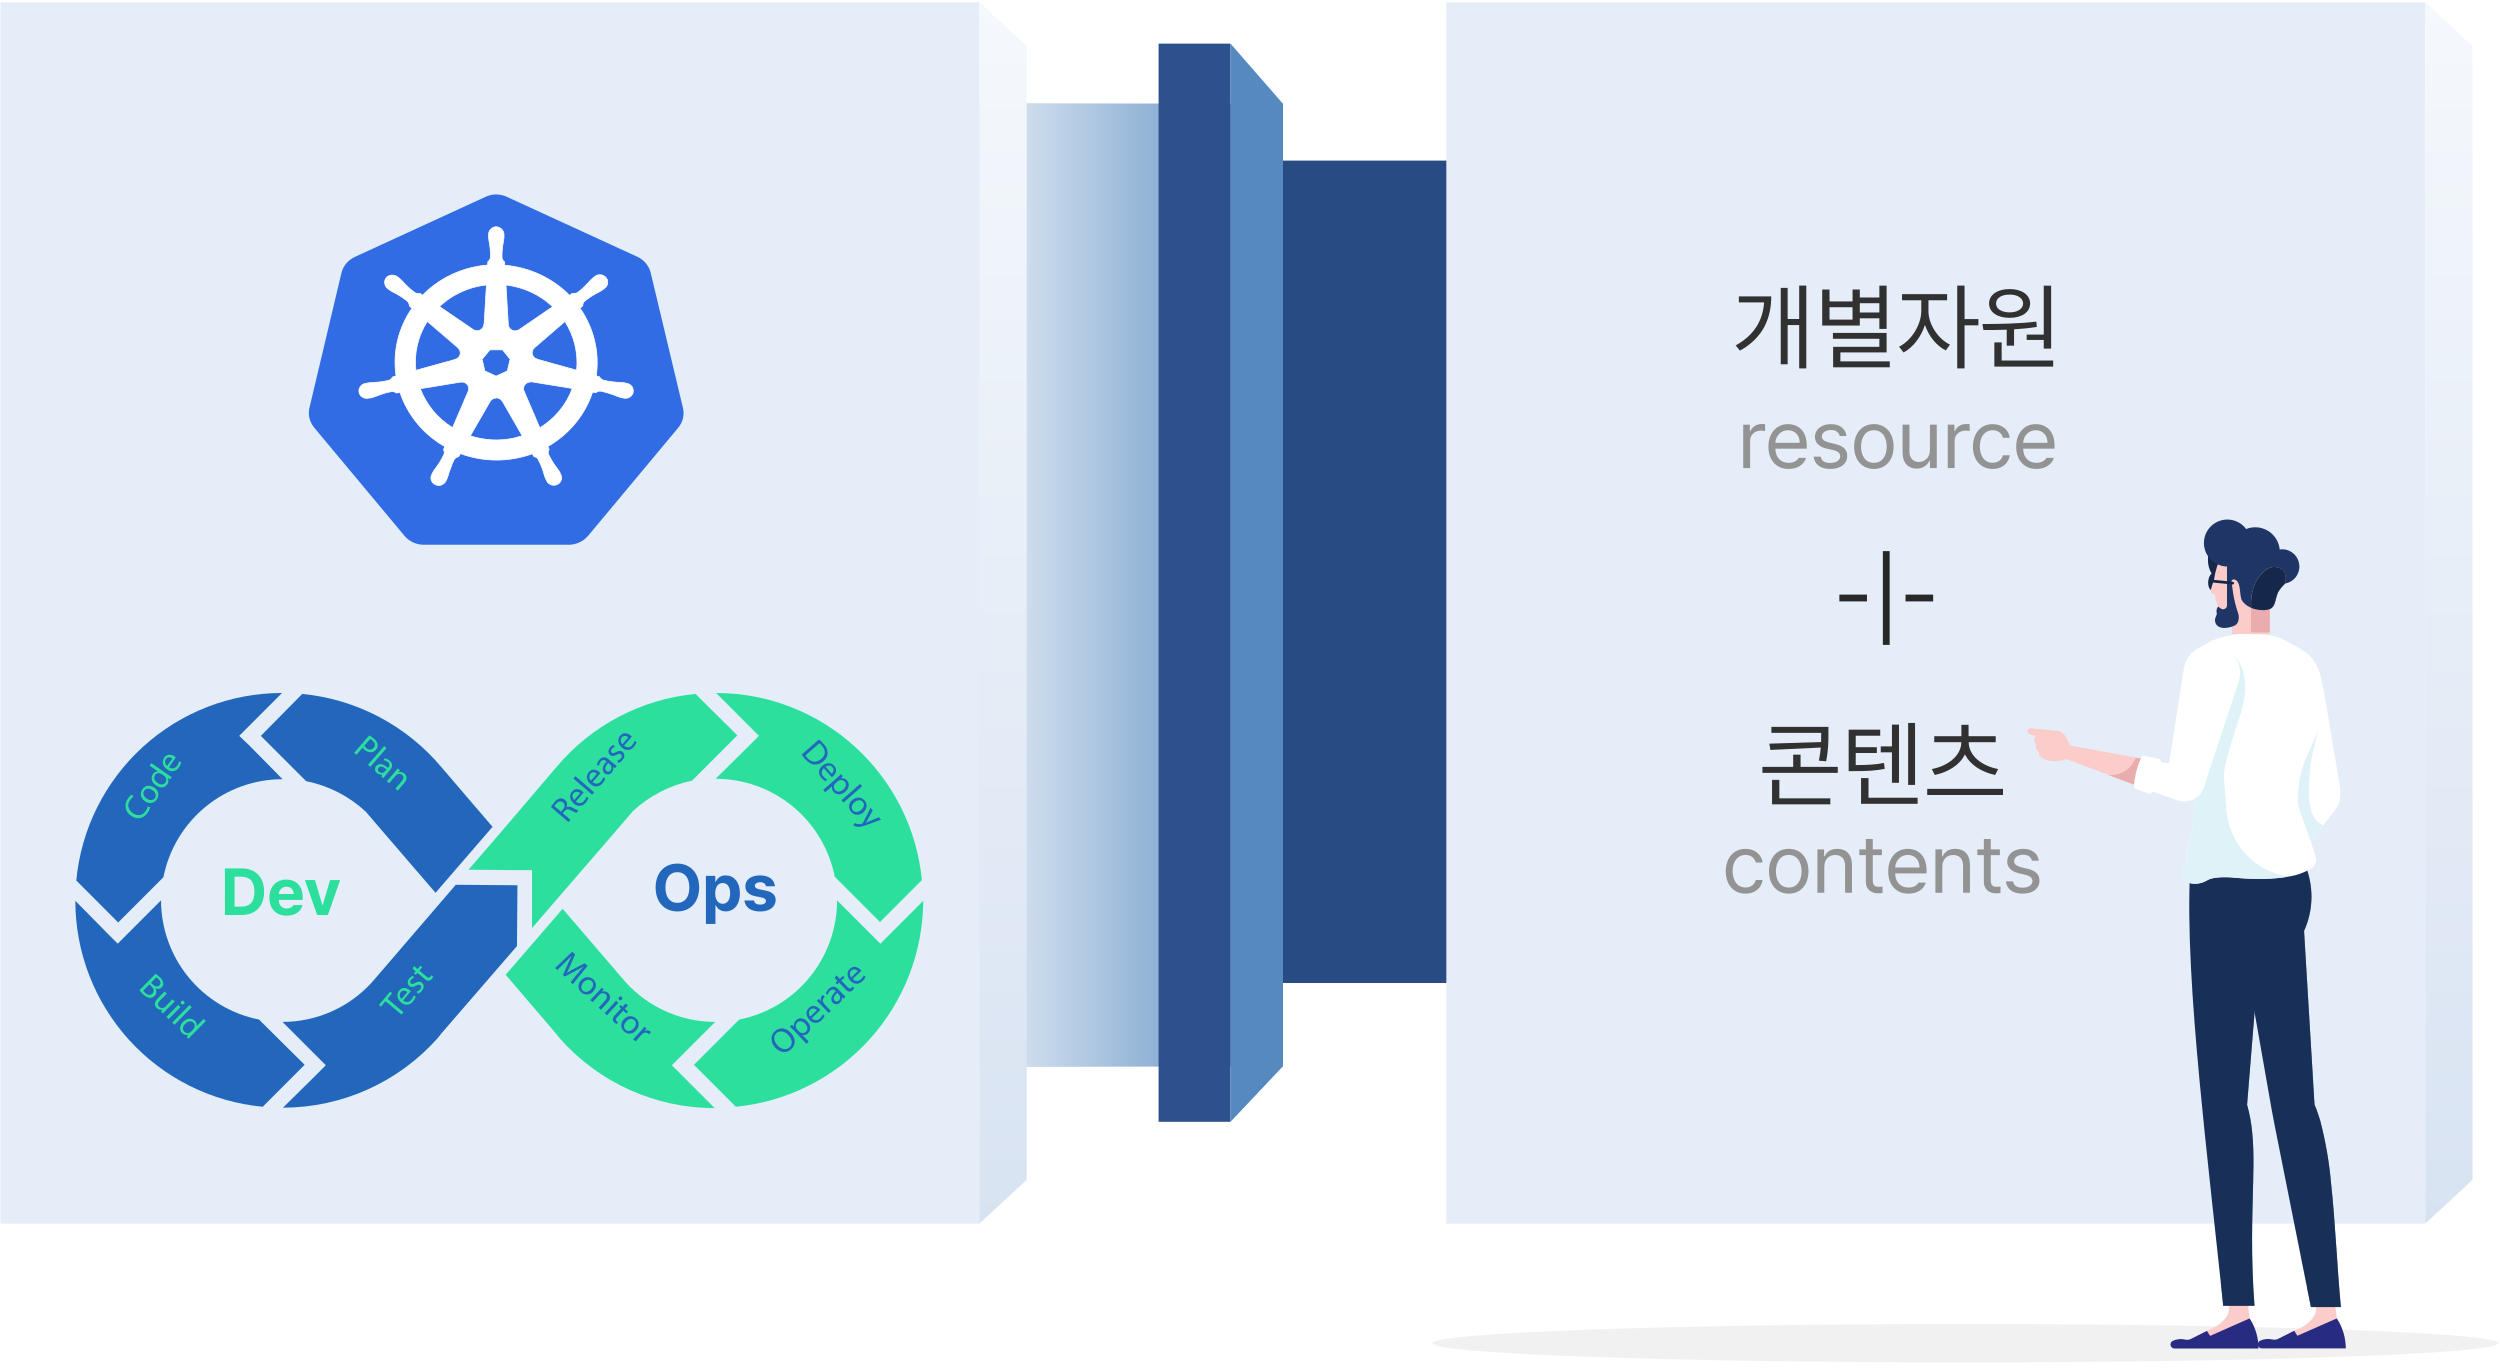 <svg width="367" height="201" viewBox="0 0 367 201" fill="none" xmlns="http://www.w3.org/2000/svg">
<path d="M288.518 23.575H170.273V144.303H288.518V23.575Z" fill="#294B83"/>
<path d="M188.338 15.236H70.093V156.531H188.338V15.236Z" fill="#5689BF"/>
<path style="mix-blend-mode:multiply" d="M188.338 15.236H70.093V156.531H188.338V15.236Z" fill="url(#paint0_linear_195_933)"/>
<path d="M356.021 0.334H212.321V179.627H356.021V0.334Z" fill="#E4EDF8"/>
<path d="M143.772 0.334H0.071V179.627H143.772V0.334Z" fill="#E4EDF8"/>
<g style="mix-blend-mode:multiply">
<path d="M256.24 131.189C257.658 131.189 258.594 130.319 258.751 129.184H257.749C257.566 129.88 256.995 130.286 256.24 130.286C255.088 130.286 254.351 129.341 254.351 127.874C254.351 126.44 255.105 125.504 256.24 125.504C257.094 125.504 257.6 126.034 257.749 126.615H258.751C258.594 125.413 257.575 124.609 256.224 124.609C254.492 124.609 253.34 125.968 253.34 127.907C253.34 129.813 254.442 131.189 256.24 131.189Z" fill="#939393"/>
<path d="M262.592 131.189C264.324 131.189 265.484 129.88 265.484 127.907C265.484 125.918 264.324 124.609 262.592 124.609C260.86 124.609 259.691 125.918 259.691 127.907C259.691 129.88 260.86 131.189 262.592 131.189ZM262.592 130.294C261.299 130.294 260.702 129.175 260.702 127.907C260.702 126.639 261.299 125.504 262.592 125.504C263.876 125.504 264.473 126.639 264.473 127.907C264.473 129.175 263.876 130.294 262.592 130.294Z" fill="#939393"/>
<path d="M267.809 127.236C267.809 126.134 268.489 125.512 269.417 125.512C270.32 125.512 270.859 126.101 270.859 127.087V131.056H271.87V127.012C271.87 125.396 271.008 124.609 269.715 124.609C268.754 124.609 268.157 125.04 267.859 125.695H267.776V124.692H266.798V131.056H267.809V127.236Z" fill="#939393"/>
<path d="M275.757 130.178C275.326 130.178 274.92 130.045 274.92 129.225V125.537H276.263V124.692H274.92V123.167H273.909V124.692H272.948V125.537H273.909V129.49C273.909 130.609 274.804 131.139 275.649 131.139C275.948 131.139 276.196 131.115 276.354 131.09V130.153C276.205 130.161 275.939 130.178 275.757 130.178Z" fill="#939393"/>
<path d="M282.815 127.791C282.815 125.429 281.406 124.609 280.063 124.609C278.339 124.609 277.188 125.968 277.188 127.924C277.188 129.88 278.323 131.189 280.163 131.189C281.472 131.189 282.417 130.534 282.715 129.565H281.638C281.406 129.963 280.925 130.294 280.163 130.294C279.031 130.294 278.248 129.556 278.203 128.214H282.815V127.791ZM278.203 127.352C278.269 126.374 278.965 125.504 280.071 125.504C281.116 125.504 281.787 126.291 281.787 127.352H278.203Z" fill="#939393"/>
<path d="M285.13 127.236C285.13 126.134 285.809 125.512 286.737 125.512C287.641 125.512 288.179 126.101 288.179 127.087V131.056H289.19V127.012C289.19 125.396 288.329 124.609 287.036 124.609C286.074 124.609 285.478 125.04 285.179 125.695H285.097V124.692H284.119V131.056H285.13V127.236Z" fill="#939393"/>
<path d="M293.077 130.178C292.646 130.178 292.24 130.045 292.24 129.225V125.537H293.583V124.692H292.24V123.167H291.229V124.692H290.268V125.537H291.229V129.49C291.229 130.609 292.124 131.139 292.97 131.139C293.268 131.139 293.517 131.115 293.674 131.09V130.153C293.525 130.161 293.26 130.178 293.077 130.178Z" fill="#939393"/>
<path d="M299.292 126.349C299.16 125.313 298.331 124.609 297.013 124.609C295.613 124.609 294.66 125.396 294.66 126.482C294.66 127.336 295.248 127.94 296.359 128.197L297.32 128.421C298.041 128.587 298.364 128.885 298.364 129.333C298.364 129.929 297.792 130.311 296.889 130.311C296.085 130.311 295.629 130.012 295.513 129.391H294.461C294.627 130.551 295.48 131.189 296.906 131.189C298.505 131.189 299.4 130.377 299.4 129.275C299.4 128.388 298.845 127.824 297.71 127.551L296.757 127.319C296.011 127.137 295.671 126.847 295.671 126.424C295.671 125.894 296.226 125.471 297.013 125.471C297.759 125.471 298.165 125.819 298.298 126.349H299.292Z" fill="#939393"/>
<path d="M256.916 68.708V64.697C256.916 63.844 257.595 63.214 258.515 63.214C258.772 63.214 259.046 63.264 259.12 63.28V62.261C259.004 62.252 258.747 62.244 258.598 62.244C257.844 62.244 257.181 62.675 256.949 63.313H256.883V62.344H255.905V68.708H256.916Z" fill="#939393"/>
<path d="M265.23 65.443C265.23 63.081 263.821 62.261 262.478 62.261C260.754 62.261 259.603 63.62 259.603 65.576C259.603 67.531 260.738 68.841 262.578 68.841C263.887 68.841 264.832 68.186 265.13 67.216H264.053C263.821 67.614 263.34 67.946 262.578 67.946C261.446 67.946 260.663 67.208 260.618 65.866H265.23V65.443ZM260.618 65.004C260.684 64.026 261.38 63.156 262.487 63.156C263.531 63.156 264.202 63.943 264.202 65.004H260.618Z" fill="#939393"/>
<path d="M271.067 64.001C270.934 62.965 270.106 62.261 268.788 62.261C267.387 62.261 266.434 63.048 266.434 64.134C266.434 64.987 267.023 65.592 268.133 65.849L269.094 66.073C269.815 66.239 270.139 66.537 270.139 66.984C270.139 67.581 269.567 67.962 268.664 67.962C267.86 67.962 267.404 67.664 267.288 67.043H266.235C266.401 68.203 267.255 68.841 268.68 68.841C270.28 68.841 271.175 68.029 271.175 66.927C271.175 66.04 270.619 65.476 269.484 65.203L268.531 64.971C267.785 64.788 267.445 64.498 267.445 64.076C267.445 63.545 268.001 63.123 268.788 63.123C269.534 63.123 269.94 63.471 270.072 64.001H271.067Z" fill="#939393"/>
<path d="M275.089 68.841C276.821 68.841 277.981 67.531 277.981 65.559C277.981 63.57 276.821 62.261 275.089 62.261C273.357 62.261 272.188 63.57 272.188 65.559C272.188 67.531 273.357 68.841 275.089 68.841ZM275.089 67.946C273.796 67.946 273.2 66.827 273.2 65.559C273.2 64.291 273.796 63.156 275.089 63.156C276.374 63.156 276.97 64.291 276.97 65.559C276.97 66.827 276.374 67.946 275.089 67.946Z" fill="#939393"/>
<path d="M283.315 66.098C283.315 67.283 282.411 67.822 281.69 67.822C280.878 67.822 280.306 67.233 280.306 66.313V62.344H279.295V66.388C279.295 68.004 280.157 68.791 281.359 68.791C282.32 68.791 282.95 68.277 283.248 67.631H283.315V68.708H284.318V62.344H283.315V66.098Z" fill="#939393"/>
<path d="M286.939 68.708V64.697C286.939 63.844 287.619 63.214 288.539 63.214C288.796 63.214 289.069 63.264 289.144 63.28V62.261C289.028 62.252 288.771 62.244 288.622 62.244C287.867 62.244 287.204 62.675 286.972 63.313H286.906V62.344H285.928V68.708H286.939Z" fill="#939393"/>
<path d="M292.527 68.841C293.944 68.841 294.88 67.971 295.038 66.835H294.035C293.852 67.531 293.281 67.938 292.527 67.938C291.375 67.938 290.637 66.993 290.637 65.526C290.637 64.092 291.391 63.156 292.527 63.156C293.38 63.156 293.886 63.686 294.035 64.266H295.038C294.88 63.065 293.861 62.261 292.51 62.261C290.778 62.261 289.626 63.62 289.626 65.559C289.626 67.465 290.728 68.841 292.527 68.841Z" fill="#939393"/>
<path d="M301.605 65.443C301.605 63.081 300.196 62.261 298.853 62.261C297.129 62.261 295.978 63.62 295.978 65.576C295.978 67.531 297.113 68.841 298.953 68.841C300.262 68.841 301.207 68.186 301.505 67.216H300.428C300.196 67.614 299.715 67.946 298.953 67.946C297.821 67.946 297.038 67.208 296.993 65.866H301.605V65.443ZM296.993 65.004C297.059 64.026 297.755 63.156 298.862 63.156C299.906 63.156 300.577 63.943 300.577 65.004H296.993Z" fill="#939393"/>
</g>
<path d="M180.643 6.405H170.08V164.681H180.643V6.405Z" fill="#2C518D"/>
<path d="M180.643 6.405L188.337 15.234V156.529L180.643 164.681V6.405Z" fill="#5689BF"/>
<path d="M143.771 0.334V179.627L150.722 173.202V6.759L143.771 0.334Z" fill="url(#paint1_linear_195_933)"/>
<path d="M356.021 0.334V179.627L362.972 173.202V6.759L356.021 0.334Z" fill="url(#paint2_linear_195_933)"/>
<path d="M343.166 118.367L343.074 118.486C342.956 118.696 342.815 118.892 342.652 119.069L341.082 121.123L337.855 125.351L332.928 131.801L330.325 129.882L336.231 118.629L337.378 116.448L336.817 113.219L336.775 112.99L333.822 101.818L341.057 100.909L343.483 115.353C343.681 116.655 343.554 117.628 343.166 118.367Z" fill="white"/>
<path d="M288.518 200.004C331.72 200.004 366.742 198.742 366.742 197.186C366.742 195.629 331.72 194.367 288.518 194.367C245.316 194.367 210.294 195.629 210.294 197.186C210.294 198.742 245.316 200.004 288.518 200.004Z" fill="#F1F1F1"/>
<path d="M338.257 182.058L340.007 192.051C340.066 193.057 339.164 194.025 338.32 194.587C337.84 194.907 337.323 195.167 336.78 195.36L336.177 196.819H337.814L343.049 193.534L342.868 192.114L342.302 182.975L338.257 182.058Z" fill="#FBCCCA"/>
<path d="M343.044 193.539C343.899 194.848 344.358 196.378 344.364 197.943H332.029C331.899 197.942 331.773 197.897 331.671 197.817C331.569 197.736 331.496 197.624 331.464 197.498C331.432 197.372 331.442 197.239 331.493 197.119C331.544 196.999 331.633 196.9 331.746 196.836C332.337 196.551 333.009 196.483 333.645 196.645C333.917 196.698 334.198 196.659 334.446 196.536L336.792 195.352L337.252 196.092L343.044 193.539Z" fill="#272C82"/>
<path d="M343.643 191.88H339.239L338.67 189.027L333.915 165.186C333.767 164.442 333.628 163.702 333.493 162.954L327.967 131.517L328.751 125.599L336.425 123.43C337.4 124.703 338.153 126.132 338.653 127.657C339.668 130.596 339.517 133.814 338.231 136.644L339.766 162.138C339.863 162.362 339.952 162.595 340.049 162.831C340.176 163.178 340.302 163.542 340.42 163.918C340.492 164.125 340.555 164.341 340.619 164.56C341.394 167.534 341.92 170.567 342.192 173.628C342.838 179.575 343.099 186.22 343.643 191.88Z" fill="#182F57"/>
<g style="mix-blend-mode:multiply" opacity="0.5">
<path d="M343.644 191.881H339.24L338.67 189.027C345.083 186.491 340.569 168.779 339.586 165.191C339.395 164.507 339.073 163.868 338.637 163.31C338.355 162.913 337.991 162.583 337.569 162.342L336.181 161.695L338.367 161.674C338.23 155.935 337.794 150.208 337.059 144.516C336.868 143.037 336.16 141.673 335.061 140.667C333.962 139.661 332.543 139.078 331.056 139.02V139.02V137.029L334.182 131.75C334.088 131.739 333.993 131.739 333.899 131.75L335.042 128.478L338.662 127.696C339.677 130.635 339.526 133.852 338.24 136.683L339.776 162.177C339.873 162.401 339.961 162.633 340.058 162.87C340.185 163.217 340.311 163.58 340.43 163.956C340.497 164.163 340.56 164.379 340.624 164.599C341.399 167.572 341.925 170.605 342.197 173.666C342.838 179.576 343.1 186.221 343.644 191.881Z" fill="#182F57"/>
</g>
<g style="mix-blend-mode:multiply">
<path d="M341.074 121.148L337.847 125.375C337.556 125.473 337.24 125.457 336.96 125.331C336.681 125.205 336.46 124.977 336.341 124.695L336.218 118.654L336.159 115.551L336.805 113.243L338.45 107.325L340.804 105.634C340.804 105.634 339.285 110.284 339.116 113.116C339.083 113.679 339.041 114.27 338.99 114.807C338.851 116.646 338.821 120.4 341.074 121.148Z" fill="#DFF2F8"/>
</g>
<path d="M324.285 80.85C324.285 80.85 323.509 83.446 325.352 84.993L326.715 82.258L324.285 80.85Z" fill="#15284B"/>
<path d="M324.169 85.314C324.098 86.029 324.355 86.641 324.739 86.68C325.123 86.718 325.494 86.168 325.582 85.454C325.671 84.739 325.401 84.126 325.013 84.088C324.625 84.05 324.241 84.6 324.169 85.314Z" fill="#15284B"/>
<path d="M324.537 86.659C324.665 86.142 324.822 85.632 325.009 85.133C325.197 83.841 325.585 82.586 326.157 81.413C326.438 81.209 326.734 81.025 327.042 80.864L328.852 81.798L331.206 83.011L332.472 85.835L332.548 86.004L333.24 87.564L333.198 93.114H327.646V91.584C327.59 91.553 327.532 91.527 327.473 91.504L326.338 90.806C326.166 90.789 326.006 90.711 325.886 90.587C325.766 90.462 325.694 90.298 325.684 90.125L325.617 89.035C325.348 88.477 325.193 87.87 325.161 87.251C324.832 87.192 324.359 87.082 324.537 86.659Z" fill="#FBCCCA"/>
<path d="M326.926 83.167V88.819C326.931 88.912 326.914 89.005 326.876 89.091C326.838 89.176 326.781 89.252 326.708 89.311C326.636 89.37 326.551 89.411 326.459 89.43C326.368 89.45 326.273 89.447 326.183 89.423C325.976 89.332 325.79 89.199 325.635 89.034V89.034C325.521 89.161 325.441 89.315 325.403 89.481C325.365 89.648 325.369 89.821 325.415 89.985C325.474 90.298 325.2 90.585 325.167 90.903C325.147 91.052 325.158 91.204 325.199 91.349C325.239 91.495 325.309 91.63 325.403 91.748C325.825 92.234 326.567 92.243 327.145 92.124C327.476 92.065 327.797 91.96 328.099 91.811C328.189 91.762 328.27 91.698 328.339 91.621C328.351 91.611 328.361 91.598 328.369 91.583C328.44 91.499 328.497 91.403 328.537 91.3C328.693 90.865 328.693 90.39 328.537 89.956C328.198 88.972 327.952 87.959 327.803 86.929L327.575 85.331C327.595 85.249 327.643 85.175 327.71 85.124C327.76 85.088 327.818 85.065 327.879 85.056C327.94 85.047 328.002 85.053 328.061 85.073C329.077 85.445 328.681 87.428 329.128 88.155C329.21 88.286 329.307 88.408 329.415 88.518C329.713 88.825 330.072 89.064 330.469 89.22C330.672 89.308 330.883 89.377 331.098 89.427C331.409 89.504 331.727 89.548 332.047 89.558C332.21 89.567 332.374 89.567 332.537 89.558C332.773 89.546 333.006 89.493 333.224 89.402C334.068 89.013 333.954 87.982 334.435 86.912C334.711 86.449 335.053 86.028 335.452 85.665C336.071 85.558 336.628 85.224 337.014 84.727C337.401 84.231 337.59 83.609 337.544 82.981C337.498 82.353 337.221 81.765 336.767 81.331C336.312 80.896 335.713 80.647 335.085 80.63C334.943 80.632 334.802 80.645 334.663 80.669C334.575 79.775 334.158 78.945 333.494 78.342C332.829 77.739 331.965 77.405 331.068 77.405C330.612 77.403 330.159 77.49 329.735 77.663C329.422 77.24 329.017 76.894 328.55 76.653C328.082 76.411 327.566 76.28 327.041 76.27C326.515 76.259 325.994 76.37 325.518 76.593C325.042 76.816 324.623 77.145 324.293 77.556C323.964 77.966 323.733 78.447 323.618 78.961C323.503 79.475 323.507 80.008 323.63 80.52C323.753 81.033 323.992 81.51 324.328 81.915C324.663 82.32 325.088 82.643 325.567 82.858C325.994 83.055 326.456 83.16 326.926 83.167V83.167Z" fill="#1E3565"/>
<path d="M330.443 89.204V92.839H333.198V89.406C334.042 89.018 333.928 87.986 334.409 86.917C334.685 86.453 335.028 86.033 335.426 85.67C335.426 85.67 336.164 83.467 334.012 83.235C333.619 83.195 333.224 83.284 332.886 83.489C332.484 83.734 332.124 84.042 331.819 84.401C331.076 85.281 330.355 86.769 330.443 89.204Z" fill="#EAADAD"/>
<path d="M331.835 84.401C332.14 84.042 332.5 83.734 332.902 83.489C333.24 83.284 333.636 83.195 334.029 83.235C336.18 83.467 335.442 85.67 335.442 85.67C335.044 86.033 334.701 86.453 334.425 86.917C333.944 87.986 334.075 89.03 333.214 89.406C332.996 89.498 332.763 89.551 332.527 89.563C332.364 89.573 332.2 89.573 332.037 89.563C331.717 89.556 331.399 89.514 331.088 89.436C330.873 89.386 330.662 89.317 330.46 89.229V89.199C330.354 86.769 331.075 85.281 331.835 84.401Z" fill="#15284B"/>
<path d="M324.538 85.078L327.782 85.407C327.834 85.412 327.883 85.438 327.917 85.479C327.95 85.52 327.966 85.572 327.961 85.625C327.956 85.678 327.93 85.726 327.89 85.76C327.849 85.794 327.797 85.81 327.744 85.805L324.496 85.479L324.538 85.078Z" fill="#15284B"/>
<path d="M326.161 181.584L327.212 192.051C327.271 193.057 326.368 194.025 325.524 194.587C325.045 194.908 324.528 195.167 323.985 195.361L323.381 196.819H325.018L330.254 193.535L330.072 192.114L329.621 183.263L326.161 181.584Z" fill="#FBCCCA"/>
<path d="M330.248 193.539C331.101 194.855 331.553 196.391 331.552 197.96H319.216C319.086 197.96 318.959 197.916 318.857 197.836C318.754 197.755 318.68 197.643 318.647 197.517C318.615 197.391 318.625 197.257 318.676 197.137C318.727 197.017 318.816 196.917 318.929 196.853C319.522 196.568 320.195 196.501 320.832 196.662C321.104 196.715 321.385 196.676 321.633 196.552L323.979 195.369L324.439 196.109L330.248 193.539Z" fill="#272C82"/>
<path d="M334.79 132.477C334.532 133.286 334.18 134.062 333.744 134.79C333.227 135.651 332.605 136.445 331.892 137.153L331.25 145.112L330.715 151.774L329.871 162.182C330.057 162.841 330.213 163.509 330.339 164.194C330.85 167.009 330.858 170.04 330.761 173.642C330.651 178.406 330.39 184.154 330.959 191.687H326.365C326.247 190.546 326.129 189.392 326.007 188.238C324.956 178.384 323.796 168.235 322.898 158.694C321.788 146.884 321.083 136.016 321.51 127.777C321.535 127.236 321.573 126.707 321.611 126.188H334.997C335.516 128.262 335.444 130.441 334.79 132.477Z" fill="#182F57"/>
<g style="mix-blend-mode:multiply" opacity="0.5">
<path d="M334.789 132.477C334.53 133.286 334.179 134.062 333.742 134.789C333.225 135.651 332.603 136.445 331.89 137.152L331.249 145.112L330.713 151.774L329.87 162.181C330.055 162.841 330.211 163.509 330.338 164.193C330.848 167.009 330.857 170.04 330.76 173.641C330.65 178.405 330.389 184.154 330.958 191.687H326.364C326.246 190.546 326.128 189.392 326.005 188.238C332.207 185.756 329.38 164.718 329.38 164.718C328.891 162.464 326.364 161.856 326.364 161.856H328.688L329.604 151.791C331.194 139.646 327.992 136.434 327.992 136.434L329.882 136.391C332.814 136.227 334.401 133.331 334.789 132.477Z" fill="#182F57"/>
</g>
<path d="M320.317 127.869C320.216 129.28 321.132 129.673 322.03 129.728C322.717 129.771 323.401 129.6 323.988 129.238C324.717 128.777 326.219 128.731 327.363 128.782C331.261 129.179 334.003 129.035 335.918 128.689C337.11 128.516 338.257 128.109 339.293 127.492C339.577 127.314 339.795 127.048 339.915 126.735C340.034 126.421 340.048 126.077 339.955 125.755C339.259 123.426 337.373 118.666 337.348 117.973C337.236 115.478 337.721 112.992 338.761 110.723C339.787 108.386 341.056 106.099 341.103 103.503C341.153 100.637 340.727 96.905 337.816 95.311L334.787 93.658H334.678C333.412 93.109 331.974 93.117 330.181 93.075H329.864C329.47 93.039 329.073 93.039 328.679 93.075C325.759 93.383 323.064 94.343 321.566 96.761C321.216 97.328 320.942 97.939 320.752 98.579C319.301 103.431 320.857 107.709 321.659 112.465C321.992 114.45 322.134 116.463 322.081 118.476C322.054 120.435 321.752 122.38 321.182 124.254C320.939 124.893 320.886 125.589 321.03 126.258C320.815 126.681 320.634 126.977 320.511 127.184C320.4 127.396 320.334 127.629 320.317 127.869V127.869Z" fill="white"/>
<g style="mix-blend-mode:multiply">
<path d="M320.318 127.87C320.216 129.282 321.132 129.675 322.031 129.73C322.718 129.773 323.401 129.601 323.988 129.24C324.718 128.779 326.22 128.733 327.363 128.783C331.261 129.181 334.003 129.037 335.918 128.69C333.533 128.328 331.34 127.168 329.695 125.399C328.05 123.63 327.05 121.357 326.857 118.947L326.519 114.804C326.452 113.959 326.519 114.851 326.452 113.993C326.317 112.327 329.029 104.515 329.029 104.515C330.797 98.314 327.903 96.298 327.903 96.298L321.575 96.721C321.224 97.288 320.951 97.899 320.761 98.538C319.309 103.391 320.866 107.669 321.668 112.424C322.001 114.41 322.142 116.423 322.09 118.435C322.063 120.394 321.76 122.34 321.191 124.214C320.948 124.853 320.895 125.549 321.039 126.218C320.824 126.64 320.643 126.936 320.52 127.143C320.4 127.368 320.331 127.616 320.318 127.87V127.87Z" fill="#DFF2F8"/>
</g>
<path d="M328.368 96.885C328.111 96.402 327.759 95.975 327.333 95.631C326.908 95.287 326.418 95.032 325.892 94.882L325.698 94.827C325.146 94.671 324.567 94.635 324 94.719C323.432 94.804 322.889 95.008 322.407 95.319C321.924 95.629 321.512 96.038 321.199 96.52C320.886 97.001 320.678 97.544 320.589 98.111L318.421 112.082L315.366 111.524L314.522 115.654L319.614 117.489C319.998 117.627 320.406 117.686 320.813 117.664C321.22 117.641 321.619 117.537 321.985 117.358C322.352 117.179 322.679 116.928 322.947 116.62C323.215 116.312 323.419 115.953 323.546 115.565L328.634 100.06C328.806 99.54 328.871 98.991 328.825 98.446C328.78 97.9 328.624 97.369 328.368 96.885V96.885Z" fill="white"/>
<path d="M315.365 111.527L314.522 115.653L313.631 115.315L309.493 113.751L303.363 111.438C302.578 111.738 301.728 111.824 300.899 111.688C300.478 111.595 299.554 111.328 299.351 110.889C299.322 110.821 299.351 110.428 299.313 110.415C299.127 110.277 298.987 110.086 298.911 109.866C298.836 109.646 298.829 109.409 298.891 109.185C298.737 109.034 298.647 108.829 298.639 108.612C298.631 108.396 298.706 108.185 298.849 108.023L298.191 107.871C297.554 107.693 297.643 107.389 297.643 107.389C297.575 107.089 297.786 106.966 297.997 106.907C298.109 106.885 298.223 106.885 298.335 106.907L302.174 107.329C302.367 107.355 302.552 107.429 302.709 107.545C302.939 107.709 303.127 107.925 303.258 108.175L303.929 109.443L313.53 111.202L315.365 111.527Z" fill="#FBCCCA"/>
<path d="M315.365 111.528L313.636 115.333L309.497 113.769C310.354 113.843 311.212 113.636 311.941 113.178C312.67 112.721 313.231 112.038 313.539 111.232L315.365 111.528Z" fill="#EAADAD"/>
<path d="M313.413 115.796C313.358 115.777 313.311 115.74 313.28 115.691C313.249 115.642 313.235 115.584 313.24 115.526C313.358 113.973 313.75 112.455 314.4 111.041C314.418 110.995 314.452 110.957 314.495 110.934C314.538 110.91 314.588 110.903 314.636 110.914L317.02 111.434C317.08 111.448 317.133 111.482 317.17 111.532C317.207 111.581 317.226 111.643 317.222 111.704C317.191 113.365 316.716 114.986 315.847 116.401C315.819 116.455 315.772 116.497 315.716 116.519C315.659 116.542 315.596 116.543 315.539 116.523L313.413 115.796Z" fill="white"/>
<g filter="url(#filter0_d_195_933)">
<path d="M72.668 26.544C72.176 26.572 71.695 26.695 71.253 26.905L52.098 35.71C51.098 36.168 50.371 37.041 50.121 38.081L45.433 57.842C45.209 58.77 45.39 59.742 45.948 60.537C46.014 60.633 46.082 60.726 46.154 60.815L59.389 76.672C60.088 77.5 61.139 77.975 62.245 77.971H83.472C84.582 77.972 85.634 77.474 86.332 76.657L99.559 60.797C100.254 59.969 100.513 58.876 100.247 57.839L95.527 38.062C95.278 37.021 94.548 36.148 93.551 35.69L74.426 26.907C73.875 26.645 73.265 26.52 72.651 26.544H72.668Z" fill="#326CE5"/>
</g>
<path d="M72.843 33.278C72.183 33.323 71.683 33.867 71.718 34.504V34.815C71.749 35.168 71.803 35.517 71.876 35.863C71.981 36.526 72.019 37.197 71.989 37.867C71.924 38.088 71.793 38.286 71.615 38.439L71.589 38.906C70.893 38.962 70.202 39.065 69.521 39.214C66.658 39.837 64.05 41.268 62.038 43.33L61.625 43.048C61.398 43.114 61.154 43.09 60.946 42.982C60.388 42.584 59.872 42.135 59.404 41.64C59.17 41.37 58.919 41.113 58.653 40.87L58.399 40.675C58.172 40.499 57.894 40.398 57.603 40.385C57.43 40.376 57.257 40.407 57.098 40.475C56.94 40.543 56.8 40.646 56.691 40.776C56.302 41.301 56.429 42.028 56.972 42.404L57.21 42.586C57.515 42.782 57.832 42.96 58.158 43.121C58.767 43.447 59.341 43.83 59.874 44.28C60.01 44.468 60.089 44.688 60.102 44.916L60.477 45.248C58.454 48.172 57.624 51.715 58.143 55.195L57.662 55.328C57.536 55.52 57.37 55.684 57.17 55.804C56.499 55.977 55.811 56.087 55.118 56.131C54.75 56.138 54.383 56.166 54.018 56.214L53.714 56.28H53.679C53.468 56.308 53.269 56.392 53.105 56.523C52.941 56.654 52.817 56.826 52.748 57.02C52.679 57.214 52.667 57.423 52.714 57.624C52.761 57.824 52.865 58.008 53.014 58.155C53.164 58.301 53.354 58.404 53.562 58.452C53.769 58.5 53.987 58.492 54.19 58.428H54.212L54.522 58.395C54.87 58.295 55.214 58.173 55.549 58.034C56.194 57.785 56.862 57.595 57.547 57.471C57.784 57.484 58.011 57.562 58.203 57.694L58.719 57.611C59.836 60.952 62.184 63.783 65.319 65.566L65.109 65.989C65.205 66.183 65.241 66.398 65.212 66.612C64.928 67.244 64.581 67.85 64.176 68.42C63.953 68.703 63.748 68.998 63.56 69.303L63.414 69.601C63.308 69.778 63.255 69.98 63.261 70.185C63.266 70.389 63.331 70.588 63.446 70.76C63.562 70.931 63.724 71.069 63.916 71.157C64.107 71.245 64.32 71.28 64.531 71.259C64.743 71.236 64.944 71.157 65.112 71.031C65.279 70.904 65.408 70.736 65.482 70.543L65.625 70.262C65.755 69.931 65.865 69.593 65.955 69.252C66.259 68.528 66.424 67.751 66.84 67.271C66.976 67.148 67.147 67.067 67.331 67.039L67.589 66.587C70.987 67.845 74.748 67.854 78.153 66.612L78.381 67.034C78.615 67.067 78.825 67.191 78.966 67.373C79.289 67.966 79.55 68.587 79.749 69.228C79.84 69.572 79.951 69.909 80.083 70.24L80.225 70.522C80.3 70.713 80.429 70.881 80.597 71.007C80.765 71.132 80.965 71.211 81.176 71.233C81.388 71.255 81.601 71.221 81.793 71.134C81.986 71.047 82.149 70.91 82.266 70.739C82.381 70.567 82.445 70.367 82.45 70.162C82.454 69.957 82.4 69.755 82.293 69.578L82.144 69.28C81.956 68.975 81.751 68.682 81.528 68.4C81.133 67.85 80.793 67.264 80.497 66.65C80.469 66.537 80.466 66.421 80.486 66.307C80.506 66.193 80.549 66.084 80.614 65.987C80.54 65.843 80.477 65.694 80.423 65.542C83.551 63.745 85.889 60.904 86.994 57.559L87.482 57.641C87.657 57.487 87.888 57.406 88.123 57.413C88.805 57.539 89.474 57.744 90.12 57.976C90.455 58.125 90.799 58.251 91.148 58.357C91.231 58.378 91.351 58.397 91.444 58.418H91.466C91.669 58.481 91.886 58.489 92.093 58.44C92.3 58.391 92.489 58.288 92.639 58.142C92.789 57.996 92.894 57.813 92.942 57.612C92.99 57.412 92.979 57.203 92.912 57.009C92.842 56.814 92.718 56.642 92.553 56.511C92.388 56.381 92.188 56.297 91.977 56.27L91.643 56.194C91.278 56.146 90.911 56.118 90.543 56.111C89.849 56.068 89.161 55.959 88.491 55.785C88.285 55.674 88.113 55.508 87.996 55.308L87.532 55.175C88.027 51.697 87.179 48.165 85.15 45.249L85.555 44.888C85.538 44.661 85.615 44.436 85.768 44.262C86.296 43.825 86.868 43.439 87.47 43.109C87.796 42.949 88.113 42.77 88.419 42.574L88.67 42.379C88.854 42.268 89.003 42.11 89.098 41.921C89.193 41.733 89.231 41.522 89.207 41.314C89.183 41.106 89.098 40.908 88.963 40.744C88.827 40.581 88.646 40.457 88.441 40.388C88.236 40.319 88.015 40.308 87.803 40.355C87.591 40.402 87.398 40.506 87.245 40.655L86.99 40.85C86.725 41.093 86.474 41.35 86.239 41.62C85.785 42.121 85.284 42.576 84.739 42.983C84.519 43.07 84.278 43.095 84.044 43.056L83.61 43.355C81.1 40.82 77.719 39.247 74.096 38.932C74.096 38.767 74.074 38.518 74.07 38.44C73.876 38.311 73.74 38.114 73.696 37.891C73.672 37.222 73.716 36.552 73.826 35.891C73.9 35.544 73.952 35.196 73.985 34.843V34.512C74.019 33.876 73.52 33.331 72.859 33.286L72.843 33.278ZM71.41 41.834L71.066 47.619H71.04C71.023 47.977 70.805 48.282 70.47 48.454C70.135 48.626 69.738 48.575 69.439 48.365L64.514 45.002C66.082 43.519 68.048 42.487 70.191 42.023C70.594 41.94 70.999 41.877 71.406 41.834H71.41ZM74.277 41.834C76.864 42.144 79.272 43.263 81.135 45.021L76.257 48.361C75.956 48.593 75.543 48.64 75.195 48.481C74.846 48.322 74.622 47.984 74.617 47.613L74.277 41.834ZM62.727 47.179L67.23 51.051V51.076C67.51 51.311 67.632 51.677 67.55 52.027C67.467 52.376 67.189 52.653 66.833 52.747V52.764L61.054 54.365C60.769 51.856 61.358 49.328 62.728 47.177L62.727 47.179ZM82.927 47.179C84.295 49.324 84.9 51.839 84.65 54.345L78.862 52.739V52.717C78.501 52.623 78.227 52.346 78.146 51.997C78.065 51.647 78.185 51.285 78.465 51.046L82.934 47.192L82.927 47.179ZM71.92 51.352H73.763L74.889 52.73L74.48 54.453L72.825 55.22L71.166 54.453L70.776 52.73L71.92 51.352ZM77.823 56.053C77.9 56.045 77.995 56.045 78.055 56.053L84.013 57.022C83.154 59.407 81.458 61.444 79.244 62.807L76.941 57.434C76.877 57.29 76.851 57.133 76.864 56.977C76.876 56.821 76.928 56.67 77.013 56.538C77.099 56.404 77.217 56.293 77.356 56.213C77.496 56.133 77.653 56.087 77.816 56.078L77.823 56.053ZM67.814 56.078C68.151 56.083 68.462 56.25 68.646 56.522C68.83 56.793 68.859 57.135 68.727 57.433V57.454L66.438 62.784C64.246 61.431 62.582 59.418 61.697 57.058L67.605 56.093C67.67 56.086 67.737 56.086 67.804 56.093L67.814 56.078ZM72.805 58.397C72.993 58.391 73.179 58.435 73.342 58.526C73.505 58.616 73.639 58.748 73.728 58.907H73.751L76.662 63.97L75.499 64.301C73.357 64.773 71.121 64.662 69.04 63.98L71.962 58.917C72.139 58.618 72.465 58.436 72.821 58.428L72.805 58.397Z" fill="white" stroke="white" stroke-width="0.11"/>
<g filter="url(#filter1_d_195_933)">
<path d="M82.595 131.413L74.231 141.098L81.697 149.815L82.179 150.439C85.029 153.66 88.53 156.239 92.45 158.003C96.37 159.768 100.62 160.68 104.919 160.677L100.218 155.972L98.629 154.381L100.218 152.79L104.987 148.017C102.531 148.017 100.102 147.507 97.854 146.518C95.606 145.53 93.587 144.085 91.925 142.275L91.027 141.237L82.595 131.413Z" fill="#2DDF9D"/>
<path d="M122.887 130.167C122.885 134.299 121.451 138.302 118.829 141.494C116.208 144.686 112.561 146.869 108.511 147.67L101.872 154.316L108.023 160.473C115.532 159.733 122.501 156.233 127.582 150.649C132.662 145.065 135.494 137.794 135.529 130.241L130.831 134.944L129.242 136.535L127.65 134.944L122.881 130.171L122.887 130.167Z" fill="#2DDF9D"/>
<path d="M105.126 99.728L109.826 104.433L111.416 106.024L109.826 107.615L105.058 112.32C109.186 112.322 113.185 113.758 116.373 116.382C119.562 119.006 121.742 122.656 122.542 126.709L129.182 133.355L135.333 127.198C133.814 111.634 120.75 99.734 105.13 99.734L105.126 99.728Z" fill="#2DDF9D"/>
<path d="M102.085 99.868C94.148 100.632 86.828 104.482 81.696 110.59L73.264 120.483L68.773 125.672L75.891 125.74H78.103V134.241L81.618 130.16L90.405 119.996L92.893 117.091C95.331 114.824 98.343 113.269 101.602 112.596L108.242 105.95L102.09 99.864L102.085 99.868Z" fill="#2DDF9D"/>
<path d="M66.905 127.885L55.431 141.236L54.532 142.274C52.871 144.084 50.852 145.529 48.603 146.518C46.354 147.506 43.925 148.017 41.469 148.017V148.017L46.239 152.79L47.829 154.381L46.239 155.972L41.539 160.608C45.836 160.603 50.084 159.688 54.002 157.923C57.921 156.159 61.423 153.584 64.277 150.368L64.761 149.747L75.891 136.878L75.962 127.955L66.907 127.885H66.905Z" fill="#2267BC"/>
<path d="M23.64 130.168L18.872 134.941L17.282 136.532L15.691 134.941L11.06 130.238C11.06 137.802 13.88 145.092 18.968 150.684C24.056 156.276 31.046 159.765 38.569 160.47L44.72 154.313L38.016 147.667C33.967 146.864 30.322 144.681 27.701 141.489C25.079 138.298 23.644 134.296 23.64 130.164V130.168Z" fill="#2267BC"/>
<path d="M41.402 99.729C33.846 99.729 26.562 102.551 20.976 107.644C15.389 112.737 11.903 119.733 11.199 127.263L17.35 133.42L23.99 126.774C24.79 122.721 26.97 119.071 30.159 116.447C33.347 113.823 37.346 112.387 41.474 112.385L36.706 107.541L35.116 106.021L36.706 104.43L41.406 99.725L41.402 99.729Z" fill="#2267BC"/>
<path d="M44.374 99.868L38.291 106.025L44.931 112.67C48.216 113.327 51.254 114.883 53.708 117.166L56.196 120.072L63.937 129.063L72.3 119.378L64.835 110.661C59.692 104.52 52.346 100.645 44.378 99.87L44.374 99.868Z" fill="#2267BC"/>
</g>
<path d="M84.726 142.992C85.031 142.62 85.397 142.172 85.69 141.858C85.331 142.078 84.937 142.299 84.486 142.533L82.897 143.357L82.65 143.128L83.344 141.542C83.55 141.071 83.749 140.649 83.951 140.281C83.652 140.59 83.244 140.999 82.874 141.36L81.809 142.39L81.498 142.105L83.996 139.719L84.417 140.103L83.727 141.732C83.546 142.143 83.379 142.501 83.2 142.836C83.501 142.637 83.844 142.44 84.258 142.223L85.834 141.405L86.252 141.787L84.088 144.479L83.768 144.186L84.726 142.992Z" fill="#2267BC"/>
<path d="M87.109 145.517C87.005 145.653 86.875 145.764 86.726 145.846C86.576 145.927 86.411 145.976 86.242 145.989C86.073 146.002 85.902 145.979 85.742 145.922C85.582 145.864 85.436 145.774 85.313 145.656C85.191 145.547 85.093 145.413 85.025 145.264C84.958 145.115 84.922 144.953 84.92 144.789C84.919 144.625 84.951 144.462 85.016 144.312C85.08 144.161 85.176 144.025 85.296 143.914C85.856 143.302 86.584 143.321 87.088 143.772C87.593 144.223 87.619 144.959 87.109 145.517ZM85.643 144.222C85.278 144.621 85.23 145.134 85.556 145.433C85.881 145.731 86.375 145.641 86.759 145.228C87.042 144.919 87.245 144.383 86.852 144.025C86.46 143.667 85.959 143.866 85.643 144.211L85.643 144.222Z" fill="#2267BC"/>
<path d="M87.897 145.498C88.068 145.307 88.208 145.15 88.334 144.988L88.615 145.248L88.357 145.566C88.514 145.514 88.683 145.506 88.844 145.542C89.006 145.579 89.154 145.659 89.274 145.774C89.526 146.004 89.782 146.514 89.209 147.143L88.214 148.235L87.88 147.932L88.842 146.876C89.1 146.582 89.227 146.236 88.913 145.95C88.811 145.86 88.682 145.804 88.546 145.792C88.409 145.78 88.273 145.812 88.156 145.883C88.095 145.918 88.04 145.963 87.994 146.016L86.991 147.117L86.657 146.814L87.897 145.498Z" fill="#2267BC"/>
<path d="M91.283 146.741C91.259 146.77 91.229 146.793 91.195 146.81C91.161 146.826 91.124 146.836 91.087 146.837C91.049 146.839 91.012 146.832 90.977 146.818C90.942 146.805 90.91 146.783 90.883 146.757C90.857 146.732 90.835 146.703 90.82 146.671C90.805 146.638 90.796 146.603 90.795 146.567C90.793 146.531 90.799 146.495 90.812 146.461C90.824 146.427 90.844 146.396 90.868 146.37C90.892 146.342 90.922 146.319 90.956 146.302C90.989 146.286 91.026 146.277 91.063 146.275C91.1 146.274 91.138 146.28 91.172 146.294C91.207 146.307 91.239 146.328 91.265 146.354C91.292 146.378 91.314 146.408 91.329 146.44C91.345 146.473 91.354 146.508 91.355 146.544C91.357 146.58 91.352 146.616 91.339 146.65C91.327 146.683 91.308 146.714 91.283 146.741V146.741ZM88.774 148.735L90.443 146.907L90.774 147.21L89.105 149.038L88.774 148.735Z" fill="#2267BC"/>
<path d="M92.205 147.565L91.726 148.09L92.202 148.523L91.972 148.779L91.495 148.343L90.596 149.329C90.388 149.556 90.342 149.742 90.521 149.911C90.585 149.971 90.656 150.023 90.733 150.065L90.522 150.328C90.397 150.275 90.283 150.199 90.186 150.105C90.116 150.048 90.059 149.977 90.019 149.897C89.98 149.816 89.957 149.728 89.954 149.638C89.977 149.409 90.087 149.196 90.26 149.044L91.169 148.047L90.889 147.788L91.12 147.535L91.4 147.795L91.799 147.357L92.205 147.565Z" fill="#2267BC"/>
<path d="M93.387 151.256C93.284 151.391 93.153 151.503 93.004 151.584C92.854 151.665 92.69 151.714 92.52 151.727C92.351 151.74 92.18 151.718 92.02 151.66C91.86 151.603 91.714 151.512 91.591 151.395C91.469 151.286 91.371 151.153 91.303 151.003C91.235 150.854 91.199 150.693 91.197 150.529C91.196 150.365 91.228 150.202 91.293 150.052C91.358 149.902 91.454 149.766 91.574 149.655C92.131 149.043 92.859 149.049 93.364 149.511C93.869 149.973 93.897 150.697 93.387 151.256ZM91.919 149.961C91.553 150.362 91.508 150.873 91.834 151.171C92.159 151.47 92.653 151.38 93.037 150.967C93.32 150.658 93.524 150.135 93.13 149.764C92.737 149.392 92.237 149.602 91.918 149.95L91.919 149.961Z" fill="#2267BC"/>
<path d="M94.106 151.311C94.303 151.095 94.466 150.907 94.623 150.725L94.904 150.985L94.589 151.352L94.603 151.368C94.736 151.284 94.891 151.246 95.048 151.256C95.204 151.267 95.353 151.327 95.473 151.428C95.506 151.457 95.535 151.49 95.558 151.527L95.27 151.839C95.241 151.797 95.207 151.759 95.169 151.724C95.049 151.628 94.899 151.578 94.745 151.584C94.592 151.59 94.446 151.652 94.334 151.757C94.279 151.8 94.226 151.848 94.178 151.899L93.289 152.873L92.961 152.575L94.106 151.311Z" fill="#2267BC"/>
<path d="M80.879 118.465C81.027 118.219 81.196 117.988 81.385 117.772C81.59 117.479 81.899 117.275 82.249 117.202C82.371 117.189 82.493 117.202 82.609 117.24C82.726 117.278 82.832 117.341 82.922 117.423C83.073 117.551 83.178 117.724 83.221 117.917C83.264 118.11 83.244 118.312 83.162 118.492V118.492C83.299 118.427 83.45 118.4 83.601 118.413C83.751 118.426 83.895 118.478 84.019 118.565C84.303 118.73 84.602 118.869 84.911 118.981L84.608 119.33C84.34 119.233 84.081 119.11 83.835 118.965C83.408 118.732 83.154 118.754 82.879 119.052L82.609 119.368L83.738 120.344L83.449 120.682L80.879 118.465ZM82.36 119.154L82.657 118.811C82.968 118.451 82.968 118.051 82.657 117.794C82.347 117.537 81.963 117.621 81.652 117.972C81.548 118.081 81.457 118.202 81.382 118.332L82.36 119.154Z" fill="#2267BC"/>
<path d="M84.538 117.656C84.618 117.738 84.715 117.802 84.822 117.843C84.93 117.884 85.044 117.901 85.159 117.893C85.273 117.885 85.385 117.853 85.486 117.798C85.587 117.743 85.674 117.667 85.743 117.575C85.902 117.401 86.022 117.196 86.094 116.972L86.388 117.126C86.3 117.393 86.156 117.639 85.967 117.848C85.867 117.98 85.74 118.088 85.594 118.167C85.448 118.245 85.287 118.291 85.122 118.301C84.957 118.311 84.791 118.286 84.637 118.226C84.482 118.167 84.343 118.074 84.227 117.956C83.662 117.466 83.503 116.75 83.976 116.203C84.503 115.59 85.181 115.892 85.527 116.19C85.594 116.252 85.643 116.306 85.675 116.339L84.538 117.656ZM85.156 116.447C85.096 116.378 85.022 116.324 84.939 116.286C84.856 116.248 84.766 116.229 84.675 116.229C84.585 116.229 84.495 116.248 84.412 116.286C84.329 116.324 84.255 116.378 84.195 116.447C83.897 116.79 84.087 117.215 84.297 117.448L85.156 116.447Z" fill="#2267BC"/>
<path d="M84.176 114.286L84.47 113.945L87.218 116.319L86.924 116.66L84.176 114.286Z" fill="#2267BC"/>
<path d="M87.002 114.802C87.082 114.884 87.179 114.948 87.286 114.989C87.393 115.03 87.508 115.047 87.622 115.04C87.736 115.032 87.848 114.999 87.948 114.945C88.049 114.89 88.136 114.813 88.204 114.721C88.365 114.549 88.485 114.343 88.556 114.118L88.85 114.27C88.763 114.538 88.619 114.786 88.429 114.994C88.329 115.127 88.201 115.235 88.055 115.314C87.909 115.392 87.748 115.437 87.583 115.447C87.418 115.458 87.252 115.432 87.098 115.372C86.944 115.312 86.804 115.219 86.689 115.1C86.124 114.613 85.967 113.894 86.438 113.347C86.978 112.736 87.645 113.039 87.988 113.347C88.041 113.393 88.091 113.443 88.137 113.496L87.002 114.802ZM87.618 113.591C87.405 113.402 86.989 113.201 86.659 113.591C86.548 113.74 86.497 113.926 86.516 114.111C86.535 114.296 86.623 114.468 86.762 114.591L87.618 113.591Z" fill="#2267BC"/>
<path d="M90.282 112.769L90.011 112.593C90.042 112.736 90.038 112.884 90.001 113.025C89.963 113.166 89.893 113.296 89.795 113.404C89.737 113.483 89.663 113.548 89.579 113.596C89.494 113.645 89.4 113.675 89.303 113.685C89.206 113.695 89.108 113.685 89.015 113.655C88.922 113.626 88.836 113.577 88.763 113.513C88.309 113.12 88.409 112.504 89.033 111.784L88.996 111.749C88.944 111.69 88.879 111.644 88.807 111.614C88.734 111.584 88.656 111.571 88.578 111.576C88.499 111.581 88.423 111.604 88.355 111.643C88.287 111.682 88.229 111.736 88.185 111.801C88.042 111.976 87.949 112.186 87.915 112.409L87.623 112.293C87.672 112.011 87.799 111.748 87.988 111.533C88.482 110.959 88.993 111.16 89.368 111.484L90.071 112.09C90.219 112.222 90.378 112.341 90.546 112.447L90.282 112.769ZM89.282 111.993C88.952 112.358 88.655 112.836 89.012 113.153C89.052 113.193 89.101 113.225 89.154 113.245C89.208 113.265 89.265 113.274 89.322 113.27C89.379 113.266 89.435 113.25 89.486 113.223C89.536 113.196 89.58 113.158 89.614 113.112C89.702 113.015 89.757 112.893 89.771 112.763C89.785 112.632 89.758 112.501 89.693 112.387C89.668 112.345 89.637 112.307 89.601 112.274L89.282 111.993Z" fill="#2267BC"/>
<path d="M90.607 111.687C90.808 111.624 90.989 111.509 91.131 111.354C91.345 111.105 91.32 110.884 91.166 110.748C91.012 110.613 90.831 110.629 90.52 110.8C90.11 111.032 89.788 111.032 89.564 110.838C89.261 110.567 89.226 110.118 89.564 109.715C89.702 109.554 89.879 109.43 90.077 109.355L90.253 109.653C90.082 109.708 89.93 109.809 89.813 109.945C89.773 109.978 89.741 110.019 89.719 110.065C89.697 110.111 89.685 110.161 89.683 110.212C89.682 110.264 89.692 110.315 89.712 110.362C89.732 110.409 89.761 110.451 89.799 110.486C89.953 110.621 90.118 110.567 90.423 110.405C90.826 110.186 91.134 110.159 91.412 110.405C91.742 110.675 91.753 111.143 91.369 111.589C91.213 111.776 91.012 111.919 90.785 112.006L90.607 111.687Z" fill="#2267BC"/>
<path d="M91.609 109.461C91.689 109.543 91.786 109.607 91.893 109.648C92.001 109.689 92.115 109.706 92.23 109.698C92.344 109.691 92.456 109.658 92.557 109.603C92.657 109.548 92.745 109.472 92.814 109.38C92.973 109.207 93.093 109.001 93.165 108.777L93.457 108.931C93.368 109.195 93.225 109.437 93.038 109.642C92.938 109.774 92.811 109.883 92.665 109.961C92.52 110.039 92.359 110.085 92.194 110.095C92.028 110.105 91.863 110.079 91.709 110.019C91.555 109.959 91.416 109.867 91.301 109.748C90.733 109.261 90.576 108.541 91.047 107.998C91.587 107.384 92.254 107.687 92.598 107.984C92.65 108.03 92.7 108.08 92.746 108.133L91.609 109.461ZM92.227 108.252C92.167 108.184 92.093 108.13 92.01 108.092C91.927 108.055 91.837 108.036 91.746 108.036C91.656 108.036 91.566 108.055 91.483 108.092C91.4 108.13 91.326 108.184 91.266 108.252C91.155 108.402 91.104 108.588 91.123 108.774C91.142 108.959 91.229 109.131 91.368 109.255L92.227 108.252Z" fill="#2267BC"/>
<path d="M56.585 146.976L55.916 147.779L55.626 147.535L57.265 145.581L57.555 145.825L56.886 146.628L59.234 148.606L58.944 148.938L56.585 146.976Z" fill="#2DDF9D"/>
<path d="M59.181 146.861C59.262 146.942 59.36 147.005 59.468 147.044C59.576 147.084 59.691 147.099 59.805 147.09C59.919 147.081 60.03 147.047 60.13 146.991C60.23 146.935 60.317 146.857 60.384 146.764C60.541 146.585 60.658 146.375 60.726 146.147L61.03 146.294C60.946 146.562 60.807 146.81 60.621 147.021C60.523 147.154 60.397 147.265 60.252 147.345C60.107 147.425 59.947 147.473 59.782 147.485C59.617 147.497 59.451 147.474 59.296 147.416C59.14 147.359 58.999 147.268 58.882 147.151C58.312 146.67 58.145 145.953 58.607 145.402C59.128 144.783 59.81 145.077 60.16 145.375C60.214 145.421 60.264 145.47 60.31 145.522L59.181 146.861ZM59.783 145.642C59.567 145.455 59.157 145.259 58.824 145.65C58.715 145.801 58.666 145.987 58.687 146.172C58.709 146.357 58.798 146.527 58.939 146.649L59.783 145.642Z" fill="#2DDF9D"/>
<path d="M61.162 145.585C61.358 145.518 61.534 145.4 61.671 145.244C61.881 144.993 61.854 144.77 61.699 144.637C61.543 144.505 61.362 144.521 61.055 144.697C60.647 144.936 60.323 144.939 60.096 144.746C59.792 144.489 59.747 144.032 60.089 143.626C60.223 143.459 60.398 143.33 60.597 143.251L60.776 143.55C60.607 143.606 60.456 143.708 60.341 143.844C60.303 143.878 60.272 143.918 60.251 143.964C60.23 144.01 60.219 144.06 60.218 144.11C60.217 144.161 60.227 144.211 60.247 144.257C60.267 144.304 60.296 144.346 60.332 144.38C60.49 144.512 60.656 144.458 60.956 144.289C61.358 144.065 61.664 144.035 61.944 144.273C62.274 144.553 62.297 145.008 61.917 145.46C61.765 145.648 61.566 145.794 61.341 145.884L61.162 145.585Z" fill="#2DDF9D"/>
<path d="M60.766 141.815L61.307 142.261L61.719 141.767L61.983 141.991L61.571 142.485L62.591 143.344C62.825 143.541 63.016 143.586 63.177 143.395C63.234 143.328 63.282 143.254 63.321 143.174L63.592 143.378C63.544 143.504 63.473 143.62 63.383 143.721C63.33 143.794 63.261 143.854 63.182 143.897C63.103 143.94 63.016 143.966 62.926 143.973C62.696 143.957 62.48 143.856 62.32 143.689L61.286 142.822L61.041 143.115L60.777 142.891L61.023 142.597L60.571 142.214L60.766 141.815Z" fill="#2DDF9D"/>
<path d="M54.217 107.95C54.46 108.099 54.691 108.269 54.906 108.458C55.184 108.665 55.376 108.968 55.446 109.307C55.462 109.441 55.448 109.577 55.406 109.705C55.364 109.833 55.295 109.95 55.203 110.048C55.12 110.155 55.017 110.243 54.9 110.309C54.782 110.375 54.653 110.417 54.519 110.432C54.327 110.44 54.136 110.408 53.957 110.34C53.777 110.271 53.614 110.166 53.476 110.032C53.382 109.952 53.298 109.861 53.225 109.762L52.323 110.808L51.985 110.516L54.217 107.95ZM53.468 109.499C53.542 109.599 53.627 109.69 53.722 109.77C54.13 110.121 54.533 110.138 54.857 109.77C55.181 109.402 55.054 109.048 54.684 108.726C54.58 108.631 54.466 108.549 54.344 108.48L53.468 109.499Z" fill="#2DDF9D"/>
<path d="M56.391 109.531L56.732 109.823L54.359 112.571L54.019 112.276L56.391 109.531Z" fill="#2DDF9D"/>
<path d="M55.971 113.967L56.146 113.696C56.004 113.727 55.856 113.723 55.715 113.686C55.574 113.648 55.444 113.578 55.336 113.48C55.257 113.422 55.192 113.348 55.143 113.263C55.095 113.179 55.064 113.085 55.054 112.987C55.044 112.89 55.054 112.792 55.084 112.699C55.114 112.606 55.163 112.52 55.228 112.447C55.617 111.993 56.233 112.093 56.954 112.717L56.987 112.679C57.046 112.628 57.093 112.563 57.123 112.491C57.154 112.418 57.167 112.34 57.162 112.261C57.157 112.183 57.134 112.106 57.094 112.038C57.055 111.97 57.001 111.912 56.935 111.868C56.761 111.725 56.551 111.631 56.327 111.598L56.444 111.306C56.725 111.355 56.988 111.481 57.203 111.671C57.776 112.166 57.578 112.677 57.254 113.053L56.649 113.756C56.516 113.904 56.397 114.063 56.292 114.232L55.971 113.967ZM56.744 112.966C56.379 112.636 55.901 112.339 55.587 112.696C55.547 112.736 55.515 112.785 55.495 112.838C55.475 112.892 55.466 112.949 55.47 113.007C55.474 113.064 55.49 113.119 55.517 113.17C55.544 113.22 55.582 113.264 55.628 113.299C55.724 113.388 55.846 113.443 55.977 113.457C56.107 113.471 56.239 113.443 56.352 113.377C56.394 113.352 56.432 113.321 56.465 113.285L56.744 112.966Z" fill="#2DDF9D"/>
<path d="M57.978 113.316C58.143 113.121 58.278 112.959 58.399 112.794L58.702 113.064L58.453 113.389C58.609 113.333 58.777 113.32 58.939 113.352C59.101 113.384 59.252 113.459 59.375 113.57C59.645 113.795 59.915 114.298 59.348 114.941L58.383 116.061L58.043 115.766L58.975 114.684C59.245 114.384 59.34 114.035 59.021 113.757C58.916 113.669 58.785 113.617 58.649 113.609C58.512 113.6 58.377 113.636 58.262 113.711C58.202 113.749 58.148 113.795 58.102 113.849L57.13 114.976L56.789 114.682L57.978 113.316Z" fill="#2DDF9D"/>
<path d="M22.842 142.95C23.068 143.103 23.278 143.277 23.472 143.469C23.732 143.681 23.908 143.98 23.969 144.31C23.986 144.426 23.975 144.545 23.937 144.655C23.898 144.766 23.833 144.866 23.747 144.946C23.624 145.065 23.466 145.142 23.296 145.166C23.126 145.19 22.953 145.159 22.802 145.078V145.078C22.916 145.247 22.968 145.451 22.95 145.654C22.933 145.857 22.846 146.048 22.704 146.195C22.615 146.288 22.508 146.362 22.389 146.411C22.27 146.461 22.142 146.485 22.013 146.482C21.686 146.482 21.337 146.271 20.932 145.876C20.766 145.715 20.61 145.544 20.467 145.362L22.842 142.95ZM22.169 144.27L22.456 144.54C22.794 144.87 23.161 144.889 23.393 144.654C23.664 144.364 23.569 144.037 23.25 143.721C23.159 143.625 23.057 143.54 22.948 143.466L22.169 144.27ZM21.01 145.446C21.087 145.543 21.172 145.633 21.264 145.716C21.591 146.038 22.013 146.217 22.364 145.857C22.715 145.497 22.542 145.1 22.194 144.759L21.924 144.502L21.01 145.446Z" fill="#2DDF9D"/>
<path d="M24.372 148.281C24.193 148.464 24.039 148.627 23.915 148.778L23.629 148.508L23.899 148.202C23.739 148.245 23.571 148.244 23.412 148.201C23.253 148.158 23.107 148.073 22.991 147.956C22.721 147.686 22.535 147.204 23.142 146.585L24.158 145.552L24.477 145.868L23.518 146.844C23.188 147.18 23.067 147.507 23.358 147.794C23.451 147.883 23.568 147.942 23.695 147.965C23.822 147.987 23.952 147.971 24.069 147.918C24.14 147.885 24.206 147.839 24.261 147.783L25.323 146.701L25.644 147.018L24.372 148.281Z" fill="#2DDF9D"/>
<path d="M27.012 147.375C26.986 147.402 26.956 147.424 26.921 147.439C26.887 147.454 26.85 147.462 26.813 147.462C26.776 147.462 26.739 147.454 26.704 147.439C26.67 147.424 26.64 147.402 26.614 147.375C26.589 147.35 26.568 147.319 26.554 147.286C26.54 147.253 26.533 147.217 26.533 147.181C26.533 147.145 26.54 147.11 26.554 147.076C26.568 147.043 26.589 147.013 26.614 146.988C26.64 146.96 26.67 146.939 26.704 146.924C26.739 146.909 26.776 146.901 26.813 146.901C26.85 146.901 26.887 146.909 26.921 146.924C26.956 146.939 26.986 146.96 27.012 146.988C27.037 147.013 27.058 147.043 27.072 147.076C27.086 147.11 27.093 147.145 27.093 147.181C27.093 147.217 27.086 147.253 27.072 147.286C27.058 147.319 27.037 147.35 27.012 147.375V147.375ZM24.431 149.287L26.166 147.521L26.487 147.834L24.753 149.603L24.431 149.287Z" fill="#2DDF9D"/>
<path d="M27.83 147.534L28.149 147.85L25.606 150.441L25.285 150.125L27.83 147.534Z" fill="#2DDF9D"/>
<path d="M30.213 149.881L28.116 152.015C27.962 152.172 27.792 152.353 27.684 152.486L27.395 152.215L27.681 151.896C27.517 151.949 27.341 151.953 27.174 151.91C27.007 151.866 26.856 151.776 26.738 151.65C26.311 151.231 26.338 150.547 26.865 150.011C27.438 149.419 28.156 149.416 28.589 149.841C28.7 149.937 28.784 150.061 28.831 150.2C28.879 150.34 28.888 150.489 28.859 150.633L29.894 149.579L30.213 149.881ZM28.375 151.109C28.421 151.064 28.461 151.013 28.494 150.958C28.575 150.83 28.609 150.677 28.592 150.527C28.574 150.376 28.505 150.236 28.397 150.13C28.064 149.806 27.586 149.903 27.197 150.293C26.808 150.682 26.733 151.12 27.078 151.461C27.189 151.569 27.334 151.635 27.487 151.65C27.641 151.664 27.795 151.625 27.924 151.539C27.98 151.504 28.03 151.463 28.075 151.415L28.375 151.109Z" fill="#2DDF9D"/>
<path d="M22.028 118.501C21.96 118.806 21.829 119.094 21.643 119.345C21.091 120.146 20.172 120.398 19.242 119.755C19.036 119.63 18.859 119.463 18.723 119.264C18.586 119.066 18.493 118.841 18.449 118.604C18.405 118.367 18.412 118.124 18.468 117.889C18.525 117.655 18.63 117.435 18.777 117.245C18.924 117.007 19.124 116.806 19.36 116.657L19.611 116.946C19.405 117.068 19.23 117.235 19.099 117.435C18.638 118.102 18.759 118.838 19.505 119.362C20.2 119.842 20.921 119.752 21.398 119.059C21.543 118.856 21.643 118.625 21.692 118.38L22.028 118.501Z" fill="#2DDF9D"/>
<path d="M22.628 115.605C22.775 115.689 22.904 115.804 23.004 115.941C23.105 116.078 23.175 116.234 23.212 116.401C23.248 116.567 23.248 116.739 23.214 116.905C23.179 117.072 23.109 117.229 23.01 117.367C22.919 117.503 22.8 117.618 22.661 117.706C22.523 117.793 22.367 117.851 22.205 117.875C22.043 117.899 21.878 117.889 21.72 117.846C21.562 117.802 21.415 117.726 21.288 117.623C20.606 117.152 20.514 116.429 20.903 115.863C21.292 115.297 22.005 115.176 22.628 115.605ZM21.532 117.238C21.979 117.541 22.493 117.52 22.743 117.159C22.993 116.797 22.838 116.311 22.378 115.994C22.035 115.756 21.478 115.627 21.176 116.064C20.874 116.501 21.147 116.97 21.532 117.238V117.238Z" fill="#2DDF9D"/>
<path d="M22.214 112.029L24.673 113.729C24.853 113.856 25.063 113.992 25.212 114.076L24.982 114.41L24.616 114.183C24.697 114.335 24.734 114.507 24.722 114.679C24.71 114.85 24.649 115.015 24.548 115.154C24.207 115.648 23.532 115.739 22.912 115.31C22.232 114.847 22.106 114.139 22.449 113.651C22.523 113.523 22.631 113.418 22.761 113.348C22.89 113.277 23.037 113.243 23.184 113.25V113.25L21.968 112.408L22.214 112.029ZM23.726 113.63C23.675 113.592 23.619 113.561 23.559 113.539C23.419 113.481 23.263 113.473 23.118 113.516C22.973 113.559 22.846 113.651 22.76 113.776C22.497 114.158 22.676 114.618 23.125 114.929C23.575 115.24 24.017 115.263 24.296 114.849C24.383 114.721 24.423 114.567 24.411 114.413C24.399 114.259 24.334 114.114 24.228 114.001C24.184 113.953 24.135 113.91 24.08 113.874L23.726 113.63Z" fill="#2DDF9D"/>
<path d="M24.816 112.618C24.904 112.691 25.008 112.743 25.118 112.772C25.229 112.801 25.345 112.806 25.458 112.786C25.571 112.765 25.678 112.721 25.772 112.656C25.866 112.59 25.945 112.505 26.003 112.406C26.143 112.217 26.239 112 26.287 111.77L26.598 111.89C26.538 112.166 26.421 112.426 26.254 112.654C26.169 112.796 26.054 112.918 25.918 113.011C25.781 113.105 25.626 113.168 25.463 113.195C25.3 113.223 25.133 113.216 24.973 113.173C24.814 113.13 24.665 113.054 24.538 112.948C23.923 112.523 23.688 111.825 24.098 111.234C24.557 110.566 25.264 110.795 25.638 111.052C25.695 111.093 25.75 111.138 25.802 111.186L24.816 112.618ZM25.3 111.348C25.066 111.18 24.63 111.03 24.343 111.446C24.248 111.605 24.216 111.794 24.253 111.976C24.291 112.158 24.395 112.319 24.544 112.428L25.3 111.348Z" fill="#2DDF9D"/>
<path d="M120.231 108.549C120.473 108.752 120.699 108.974 120.906 109.212C121.27 109.563 121.483 110.041 121.503 110.546C121.494 110.775 121.434 111 121.329 111.204C121.223 111.408 121.075 111.587 120.894 111.728C120.717 111.898 120.508 112.031 120.279 112.119C120.05 112.206 119.806 112.247 119.561 112.238C119.105 112.208 118.625 111.923 118.182 111.418C118.004 111.216 117.837 111.004 117.682 110.784L120.231 108.549ZM118.233 110.891C118.315 111.017 118.408 111.137 118.509 111.248C119.145 111.963 119.877 112.001 120.576 111.389C121.191 110.856 121.276 110.169 120.656 109.471C120.543 109.337 120.417 109.216 120.278 109.11L118.233 110.891Z" fill="#2267BC"/>
<path d="M120.957 112.783C120.864 112.85 120.787 112.937 120.731 113.038C120.675 113.139 120.642 113.25 120.633 113.365C120.625 113.48 120.642 113.595 120.683 113.703C120.724 113.81 120.788 113.907 120.87 113.988C121.019 114.17 121.206 114.318 121.418 114.42L121.226 114.689C120.973 114.565 120.748 114.388 120.567 114.171C120.45 114.053 120.36 113.912 120.303 113.757C120.246 113.601 120.223 113.436 120.236 113.271C120.249 113.106 120.298 112.945 120.378 112.801C120.459 112.656 120.569 112.531 120.703 112.433C121.264 111.939 121.995 111.885 122.472 112.426C123.004 113.035 122.611 113.666 122.27 113.965C122.216 114.011 122.16 114.053 122.101 114.093L120.957 112.783ZM122.066 113.563C122.144 113.514 122.209 113.45 122.26 113.374C122.31 113.298 122.343 113.212 122.358 113.122C122.372 113.031 122.367 112.939 122.343 112.851C122.319 112.763 122.276 112.682 122.218 112.611C122.085 112.481 121.908 112.404 121.722 112.397C121.535 112.39 121.353 112.453 121.211 112.573L122.066 113.563Z" fill="#2267BC"/>
<path d="M122.866 114.196C123.112 113.987 123.289 113.812 123.459 113.649L123.726 113.953L123.421 114.248C123.594 114.215 123.773 114.23 123.939 114.291C124.104 114.352 124.25 114.457 124.361 114.594C124.755 115.043 124.672 115.716 124.106 116.211C123.437 116.797 122.749 116.68 122.367 116.241C122.263 116.133 122.189 115.999 122.152 115.854C122.115 115.709 122.116 115.557 122.155 115.412V115.412L121.143 116.298L120.85 115.965L122.866 114.196ZM122.662 114.966C122.617 115.008 122.575 115.054 122.538 115.104C122.449 115.232 122.406 115.385 122.414 115.54C122.423 115.695 122.484 115.843 122.587 115.96C122.905 116.317 123.375 116.268 123.801 115.895C124.175 115.575 124.32 115.09 124.008 114.732C123.899 114.615 123.755 114.538 123.598 114.512C123.441 114.486 123.28 114.513 123.14 114.589C123.083 114.615 123.029 114.648 122.981 114.688L122.662 114.966Z" fill="#2267BC"/>
<path d="M126.257 115.081L126.554 115.42L123.824 117.814L123.528 117.475L126.257 115.081Z" fill="#2267BC"/>
<path d="M126.746 119.239C126.628 119.361 126.486 119.458 126.329 119.522C126.171 119.586 126.002 119.616 125.833 119.61C125.663 119.604 125.496 119.563 125.343 119.489C125.191 119.414 125.055 119.309 124.946 119.178C124.836 119.056 124.754 118.913 124.703 118.757C124.652 118.601 124.634 118.436 124.651 118.273C124.667 118.109 124.717 117.951 124.798 117.809C124.879 117.666 124.989 117.542 125.12 117.444C125.743 116.899 126.467 117 126.917 117.502C127.368 118.004 127.314 118.738 126.746 119.239ZM125.431 117.77C125.022 118.127 124.923 118.631 125.21 118.962C125.497 119.294 126.01 119.261 126.43 118.894C126.746 118.617 127.005 118.11 126.655 117.71C126.305 117.31 125.785 117.469 125.433 117.778L125.431 117.77Z" fill="#2267BC"/>
<path d="M128.118 118.961L127.377 120.331C127.29 120.484 127.184 120.658 127.1 120.786C127.241 120.722 127.419 120.637 127.592 120.566L129.007 119.977L129.325 120.335L127.553 120.991C126.703 121.306 126.231 121.431 125.829 121.373C125.622 121.348 125.425 121.271 125.256 121.149L125.466 120.814C125.597 120.891 125.741 120.943 125.891 120.965C126.101 120.999 126.315 120.984 126.518 120.92C126.555 120.912 126.59 120.896 126.621 120.875C126.65 120.846 126.673 120.813 126.69 120.776L127.803 118.582L128.118 118.961Z" fill="#2267BC"/>
<path d="M116.067 151.596C116.887 152.454 116.799 153.402 116.15 154.019C115.5 154.637 114.544 154.577 113.82 153.814C113.097 153.051 113.062 152.034 113.739 151.396C114.415 150.759 115.361 150.855 116.067 151.596ZM114.16 153.488C114.667 154.021 115.412 154.223 115.918 153.739C116.423 153.255 116.269 152.504 115.727 151.938C115.256 151.442 114.503 151.172 113.966 151.683C113.43 152.193 113.65 152.935 114.173 153.484L114.16 153.488Z" fill="#2267BC"/>
<path d="M116.538 151.273C116.317 151.032 116.134 150.865 115.963 150.701L116.255 150.423L116.571 150.716C116.531 150.544 116.539 150.365 116.592 150.196C116.646 150.028 116.744 149.878 116.876 149.761C117.309 149.347 117.984 149.404 118.503 149.946C119.117 150.591 119.03 151.284 118.609 151.688C118.505 151.796 118.374 151.876 118.23 151.918C118.086 151.961 117.933 151.966 117.787 151.931V151.931L118.716 152.905L118.397 153.225L116.538 151.273ZM117.312 151.433C117.356 151.477 117.404 151.517 117.455 151.551C117.586 151.634 117.741 151.671 117.895 151.655C118.05 151.639 118.194 151.572 118.306 151.465C118.651 151.14 118.581 150.664 118.188 150.254C117.846 149.895 117.366 149.768 117.021 150.098C116.909 150.21 116.837 150.357 116.818 150.515C116.798 150.673 116.832 150.833 116.914 150.969C116.942 151.026 116.977 151.079 117.019 151.126L117.312 151.433Z" fill="#2267BC"/>
<path d="M119.17 149.46C119.242 149.549 119.333 149.622 119.435 149.673C119.538 149.724 119.651 149.752 119.765 149.756C119.88 149.759 119.994 149.738 120.1 149.693C120.205 149.648 120.3 149.581 120.377 149.496C120.552 149.338 120.691 149.145 120.783 148.928L121.063 149.108C120.949 149.367 120.782 149.599 120.573 149.789C120.461 149.911 120.323 150.007 120.17 150.07C120.017 150.134 119.852 150.164 119.687 150.158C119.521 150.152 119.359 150.11 119.211 150.035C119.063 149.961 118.933 149.855 118.83 149.725C118.316 149.186 118.227 148.447 118.748 147.958C119.332 147.399 119.98 147.777 120.292 148.095C120.34 148.147 120.385 148.201 120.428 148.258L119.17 149.46ZM119.901 148.314C119.847 148.24 119.779 148.178 119.701 148.133C119.622 148.087 119.534 148.059 119.444 148.05C119.354 148.041 119.262 148.051 119.176 148.079C119.09 148.108 119.011 148.155 118.944 148.216C118.82 148.355 118.752 148.535 118.753 148.721C118.754 148.907 118.824 149.087 118.95 149.224L119.901 148.314Z" fill="#2267BC"/>
<path d="M120.469 147.465C120.266 147.254 120.09 147.078 119.92 146.922L120.205 146.648L120.553 146.991L120.569 146.988C120.495 146.85 120.467 146.691 120.489 146.536C120.511 146.38 120.581 146.236 120.69 146.123C120.721 146.093 120.754 146.067 120.791 146.045L121.084 146.352C121.04 146.379 121 146.412 120.965 146.449C120.859 146.558 120.797 146.702 120.79 146.854C120.782 147.006 120.83 147.156 120.925 147.275C120.963 147.335 121.007 147.39 121.056 147.442L121.967 148.401L121.646 148.708L120.469 147.465Z" fill="#2267BC"/>
<path d="M123.827 146.614L123.584 146.412C123.602 146.557 123.585 146.705 123.534 146.843C123.484 146.98 123.401 147.104 123.293 147.203C123.228 147.276 123.148 147.333 123.059 147.373C122.969 147.413 122.873 147.434 122.775 147.435C122.678 147.435 122.581 147.416 122.491 147.377C122.402 147.339 122.321 147.282 122.254 147.211C121.841 146.777 122.001 146.174 122.692 145.507L122.659 145.468C122.613 145.405 122.554 145.354 122.485 145.318C122.416 145.282 122.34 145.262 122.263 145.26C122.186 145.258 122.109 145.273 122.038 145.305C121.967 145.337 121.905 145.384 121.855 145.444C121.691 145.601 121.574 145.801 121.517 146.021L121.239 145.876C121.316 145.599 121.468 145.35 121.679 145.155C122.228 144.632 122.731 144.878 123.055 145.227L123.7 145.897C123.834 146.043 123.981 146.177 124.138 146.298L123.827 146.614ZM122.905 145.746C122.543 146.073 122.2 146.525 122.524 146.873C122.56 146.918 122.606 146.954 122.657 146.979C122.708 147.004 122.764 147.018 122.822 147.02C122.879 147.022 122.936 147.011 122.988 146.989C123.041 146.967 123.089 146.934 123.127 146.892C123.224 146.804 123.291 146.687 123.317 146.559C123.343 146.431 123.328 146.298 123.274 146.178C123.254 146.134 123.227 146.092 123.193 146.056L122.905 145.746Z" fill="#2267BC"/>
<path d="M122.794 143.19L123.284 143.706L123.749 143.261L123.986 143.499L123.506 143.947L124.427 144.905C124.637 145.128 124.822 145.194 124.991 145.022C125.056 144.962 125.113 144.894 125.16 144.819L125.408 145.056C125.345 145.174 125.261 145.279 125.161 145.366C125.1 145.432 125.025 145.484 124.942 145.518C124.859 145.553 124.77 145.569 124.68 145.565C124.453 145.525 124.249 145.402 124.107 145.22L123.175 144.242L122.899 144.506L122.662 144.268L122.94 144.003L122.53 143.573L122.794 143.19Z" fill="#2267BC"/>
<path d="M125.187 143.713C125.259 143.803 125.349 143.876 125.452 143.927C125.555 143.978 125.667 144.006 125.782 144.01C125.897 144.013 126.011 143.992 126.116 143.947C126.222 143.902 126.317 143.835 126.394 143.75C126.569 143.592 126.707 143.398 126.799 143.182L127.077 143.362C126.965 143.621 126.799 143.854 126.59 144.043C126.477 144.165 126.34 144.261 126.187 144.324C126.034 144.388 125.869 144.418 125.703 144.411C125.538 144.405 125.376 144.364 125.228 144.289C125.08 144.214 124.95 144.109 124.846 143.979C124.333 143.44 124.244 142.701 124.764 142.212C125.349 141.653 125.997 142.031 126.308 142.349C126.356 142.401 126.402 142.455 126.444 142.512L125.187 143.713ZM125.917 142.568C125.864 142.494 125.796 142.432 125.717 142.387C125.638 142.341 125.551 142.313 125.461 142.304C125.37 142.295 125.279 142.305 125.193 142.333C125.107 142.362 125.028 142.409 124.961 142.47C124.836 142.609 124.768 142.789 124.769 142.975C124.77 143.161 124.841 143.341 124.967 143.478L125.917 142.568Z" fill="#2267BC"/>
<g filter="url(#filter2_d_195_933)">
<path d="M35.452 126.479H33.017V133.32H35.428C37.513 133.32 38.772 132.03 38.772 129.893C38.772 127.761 37.513 126.479 35.452 126.479ZM34.436 132.101V127.698H35.375C36.668 127.698 37.353 128.369 37.353 129.893C37.353 131.426 36.668 132.101 35.368 132.101H34.436Z" fill="#2DDF9D"/>
<path d="M44.437 130.724C44.437 128.974 43.375 128.122 42.029 128.122C40.525 128.122 39.547 129.194 39.547 130.778C39.547 132.405 40.512 133.42 42.085 133.42C43.352 133.42 44.2 132.806 44.4 131.86H43.071C42.931 132.164 42.59 132.371 42.109 132.371C41.391 132.371 40.93 131.894 40.93 131.115H44.437V130.724ZM40.93 130.24C40.963 129.652 41.411 129.168 42.055 129.168C42.68 129.168 43.111 129.619 43.118 130.24H40.93Z" fill="#2DDF9D"/>
<path d="M48.451 128.189L47.375 131.877H47.322L46.243 128.189H44.763L46.56 133.32H48.133L49.931 128.189H48.451Z" fill="#2DDF9D"/>
</g>
<g filter="url(#filter3_d_195_933)">
<path d="M102.636 129.287C102.636 127.056 101.253 125.773 99.439 125.773C97.619 125.773 96.246 127.056 96.246 129.287C96.246 131.512 97.619 132.801 99.439 132.801C101.253 132.801 102.636 131.519 102.636 129.287ZM101.196 129.287C101.196 130.747 100.498 131.542 99.439 131.542C98.384 131.542 97.685 130.747 97.685 129.287C97.685 127.827 98.384 127.032 99.439 127.032C100.498 127.032 101.196 127.827 101.196 129.287Z" fill="#2267BC"/>
<path d="M105.026 134.632V131.889H105.07C105.267 132.31 105.694 132.791 106.529 132.791C107.702 132.791 108.614 131.863 108.614 130.149C108.614 128.392 107.665 127.51 106.529 127.51C105.668 127.51 105.26 128.024 105.07 128.439H105.006V127.577H103.626V134.632H105.026ZM104.996 130.142C104.996 129.217 105.387 128.629 106.092 128.629C106.807 128.629 107.184 129.244 107.184 130.142C107.184 131.048 106.8 131.676 106.092 131.676C105.394 131.676 104.996 131.064 104.996 130.142Z" fill="#2267BC"/>
<path d="M113.755 129.103C113.681 128.125 112.88 127.51 111.58 127.51C110.261 127.51 109.415 128.125 109.419 129.11C109.415 129.868 109.916 130.373 110.899 130.567L111.747 130.734C112.228 130.834 112.442 130.998 112.445 131.265C112.442 131.596 112.105 131.796 111.597 131.796C111.079 131.796 110.755 131.589 110.685 131.188H109.282C109.395 132.19 110.207 132.808 111.597 132.808C112.96 132.808 113.865 132.133 113.868 131.124C113.865 130.383 113.384 129.939 112.392 129.735L111.466 129.548C110.985 129.444 110.805 129.264 110.808 129.03C110.805 128.723 111.149 128.509 111.603 128.509C112.071 128.509 112.385 128.739 112.445 129.103H113.755Z" fill="#2267BC"/>
</g>
<path d="M264.12 46.833H262.428V42.259H261.413V53.475H262.428V47.722H264.12V54.084H265.164V41.931H264.12V46.833ZM255.263 43.507V44.396H258.971C258.792 46.91 257.632 49.134 254.799 50.71L255.428 51.474C258.928 49.52 260.011 46.601 260.02 43.507H255.263Z" fill="#313131"/>
<path d="M275.891 46.726V48.283H276.954V41.931H275.891V43.671H273.019V42.501H271.956V44.251H268.572V42.501H267.498V47.79H273.019V46.726H275.891ZM275.891 45.875H273.019V44.512H275.891V45.875ZM268.572 46.92V45.102H271.956V46.92H268.572ZM270.167 51.734H276.954V48.873H269.074V49.733H275.891V50.913H269.103V53.92H277.418V53.049H270.167V51.734Z" fill="#313131"/>
<path d="M288.396 46.842V41.931H287.323V54.084H288.396V47.761H290.427V46.842H288.396ZM283.098 44.077H285.834V43.178H279.221V44.077H282.044V45.663C282.034 47.732 280.536 50.042 278.786 50.893L279.434 51.744C280.797 51.048 282.015 49.477 282.581 47.698C283.127 49.342 284.282 50.773 285.641 51.444L286.26 50.594C284.5 49.752 283.088 47.606 283.098 45.663V44.077Z" fill="#313131"/>
<path d="M297.518 49.907H300.022V51.174H301.105V41.94H300.022V49.124H297.518V49.907ZM295.014 46.659C296.793 46.659 298.011 45.846 298.021 44.551C298.011 43.275 296.793 42.433 295.014 42.433C293.216 42.433 291.997 43.275 291.997 44.551C291.997 45.846 293.216 46.659 295.014 46.659ZM295.014 43.246C296.164 43.236 296.986 43.768 296.996 44.551C296.986 45.344 296.164 45.856 295.014 45.856C293.825 45.856 293.013 45.344 293.022 44.551C293.013 43.768 293.825 43.236 295.014 43.246ZM295.662 50.748V48.346C296.783 48.278 297.919 48.167 299.007 47.993L298.93 47.21C296.329 47.538 293.283 47.558 291.021 47.567L291.166 48.447C292.186 48.452 293.361 48.447 294.588 48.399V50.748H295.662ZM293.844 50.265H292.771V53.813H301.405V52.924H293.844V50.265Z" fill="#313131"/>
<path d="M259.739 109.17L259.894 110.089L267.29 109.741C267.242 110.316 267.16 110.949 267.01 111.665L268.074 111.761C268.412 110.089 268.412 108.851 268.412 107.729V106.705H260.039V107.584H267.348V107.729C267.348 108.111 267.348 108.508 267.334 108.928L259.739 109.17ZM264.322 110.785H263.239V112.573H258.724V113.453H269.785V112.573H264.322V110.785ZM260.136 114.488V118.075H268.692V117.195H261.209V114.488H260.136Z" fill="#313131"/>
<path d="M280.115 106.125V115.232H281.13V106.125H280.115ZM278.771 114.913V106.376H277.737V109.576H276.093V110.446H277.737V114.913H278.771ZM276.567 111.993C275.266 112.259 274.179 112.308 272.419 112.312V110.543H275.523V109.692H272.419V108.01H276.016V107.12H271.385V113.202H272.148C274.121 113.202 275.271 113.144 276.683 112.863L276.567 111.993ZM274.295 114.217H273.202V117.997H281.507V117.108H274.295V114.217Z" fill="#313131"/>
<path d="M284.016 113.763C285.94 113.371 287.695 112.322 288.459 110.736C289.218 112.322 290.968 113.371 292.892 113.763L293.327 112.892C291.016 112.477 289.005 110.968 289.005 108.957H292.969V108.078H288.985V106.405H287.932V108.078H283.948V108.957H287.922C287.912 110.968 285.892 112.477 283.59 112.892L284.016 113.763ZM282.914 116.702H294.042V115.803H282.914V116.702Z" fill="#313131"/>
<path fill-rule="evenodd" clip-rule="evenodd" d="M277.402 80.902L277.402 94.67H276.402L276.402 80.902H277.402Z" fill="#282828"/>
<path fill-rule="evenodd" clip-rule="evenodd" d="M283.287 88.286L283.787 88.286L283.787 87.286L283.287 87.286L279.736 87.286L279.733 88.286L283.287 88.286ZM274.07 88.286L274.073 87.286L270.519 87.286L270.019 87.286L270.019 88.286L270.519 88.286H274.07Z" fill="#282828"/>
<defs>
<filter id="filter0_d_195_933" x="45.339" y="26.541" width="55.01" height="53.43" filterUnits="userSpaceOnUse" color-interpolation-filters="sRGB">
<feFlood flood-opacity="0" result="BackgroundImageFix"/>
<feColorMatrix in="SourceAlpha" type="matrix" values="0 0 0 0 0 0 0 0 0 0 0 0 0 0 0 0 0 0 127 0" result="hardAlpha"/>
<feOffset dy="2"/>
<feComposite in2="hardAlpha" operator="out"/>
<feColorMatrix type="matrix" values="0 0 0 0 1 0 0 0 0 1 0 0 0 0 1 0 0 0 1 0"/>
<feBlend mode="normal" in2="BackgroundImageFix" result="effect1_dropShadow_195_933"/>
<feBlend mode="normal" in="SourceGraphic" in2="effect1_dropShadow_195_933" result="shape"/>
</filter>
<filter id="filter1_d_195_933" x="11.06" y="99.725" width="124.469" height="62.952" filterUnits="userSpaceOnUse" color-interpolation-filters="sRGB">
<feFlood flood-opacity="0" result="BackgroundImageFix"/>
<feColorMatrix in="SourceAlpha" type="matrix" values="0 0 0 0 0 0 0 0 0 0 0 0 0 0 0 0 0 0 127 0" result="hardAlpha"/>
<feOffset dy="2"/>
<feComposite in2="hardAlpha" operator="out"/>
<feColorMatrix type="matrix" values="0 0 0 0 1 0 0 0 0 1 0 0 0 0 1 0 0 0 1 0"/>
<feBlend mode="normal" in2="BackgroundImageFix" result="effect1_dropShadow_195_933"/>
<feBlend mode="normal" in="SourceGraphic" in2="effect1_dropShadow_195_933" result="shape"/>
</filter>
<filter id="filter2_d_195_933" x="33.017" y="126.479" width="16.914" height="7.941" filterUnits="userSpaceOnUse" color-interpolation-filters="sRGB">
<feFlood flood-opacity="0" result="BackgroundImageFix"/>
<feColorMatrix in="SourceAlpha" type="matrix" values="0 0 0 0 0 0 0 0 0 0 0 0 0 0 0 0 0 0 127 0" result="hardAlpha"/>
<feOffset dy="1"/>
<feComposite in2="hardAlpha" operator="out"/>
<feColorMatrix type="matrix" values="0 0 0 0 1 0 0 0 0 1 0 0 0 0 1 0 0 0 1 0"/>
<feBlend mode="normal" in2="BackgroundImageFix" result="effect1_dropShadow_195_933"/>
<feBlend mode="normal" in="SourceGraphic" in2="effect1_dropShadow_195_933" result="shape"/>
</filter>
<filter id="filter3_d_195_933" x="96.246" y="125.773" width="17.623" height="9.859" filterUnits="userSpaceOnUse" color-interpolation-filters="sRGB">
<feFlood flood-opacity="0" result="BackgroundImageFix"/>
<feColorMatrix in="SourceAlpha" type="matrix" values="0 0 0 0 0 0 0 0 0 0 0 0 0 0 0 0 0 0 127 0" result="hardAlpha"/>
<feOffset dy="1"/>
<feComposite in2="hardAlpha" operator="out"/>
<feColorMatrix type="matrix" values="0 0 0 0 1 0 0 0 0 1 0 0 0 0 1 0 0 0 1 0"/>
<feBlend mode="normal" in2="BackgroundImageFix" result="effect1_dropShadow_195_933"/>
<feBlend mode="normal" in="SourceGraphic" in2="effect1_dropShadow_195_933" result="shape"/>
</filter>
<linearGradient id="paint0_linear_195_933" x1="135.128" y1="85.883" x2="187.946" y2="85.883" gradientUnits="userSpaceOnUse">
<stop stop-color="white"/>
<stop offset="1" stop-color="#5689BF"/>
</linearGradient>
<linearGradient id="paint1_linear_195_933" x1="147.246" y1="0.334" x2="147.246" y2="179.627" gradientUnits="userSpaceOnUse">
<stop stop-color="#F5F8FC"/>
<stop offset="1" stop-color="#D8E3F2"/>
</linearGradient>
<linearGradient id="paint2_linear_195_933" x1="359.496" y1="0.334" x2="359.496" y2="179.627" gradientUnits="userSpaceOnUse">
<stop stop-color="#F5F8FC"/>
<stop offset="1" stop-color="#D8E3F2"/>
</linearGradient>
</defs>
</svg>
